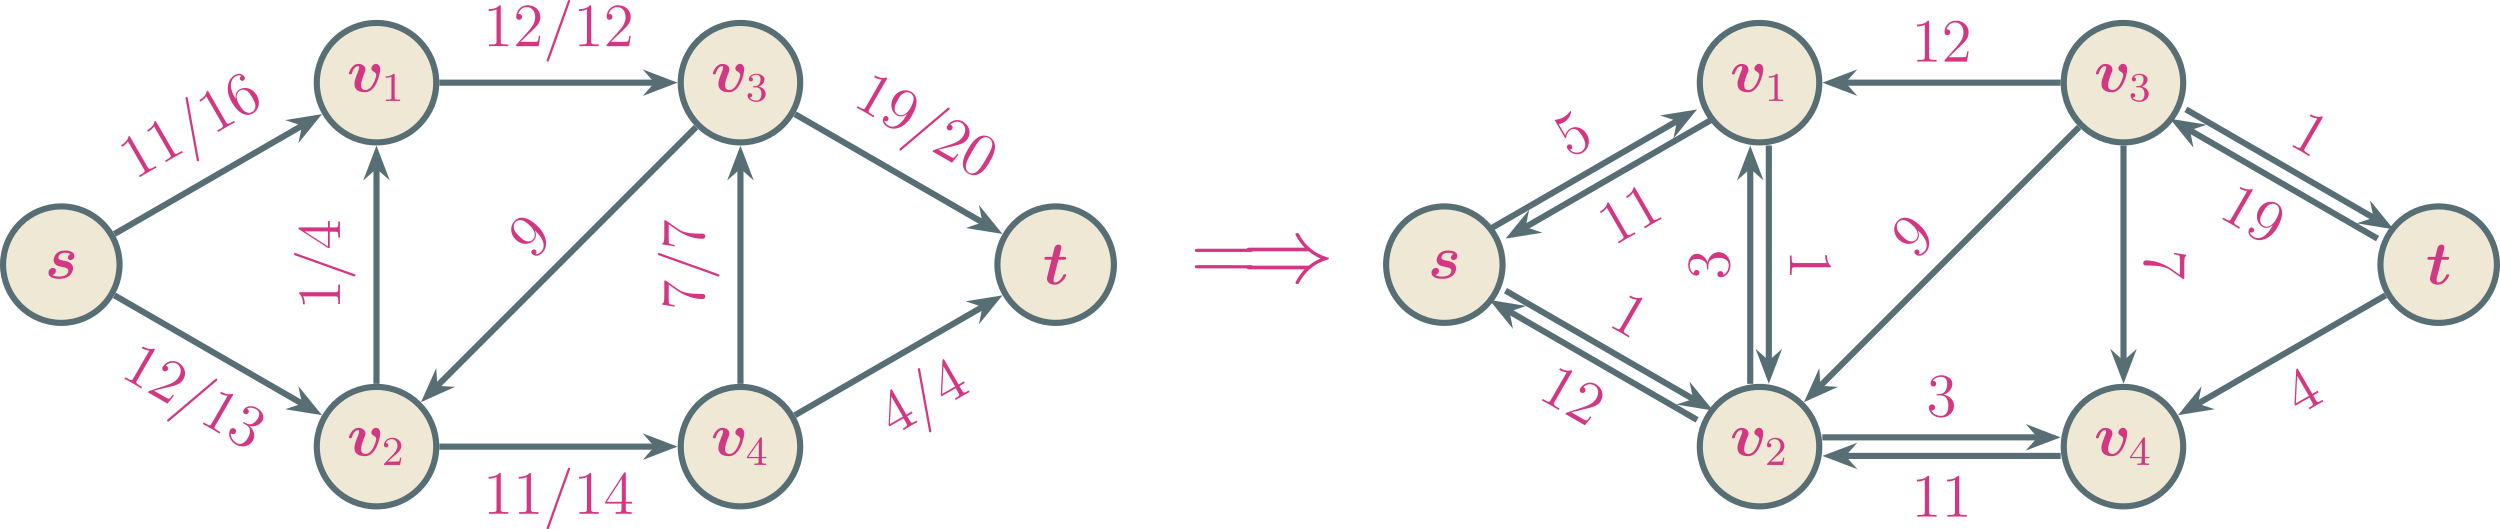 <?xml version="1.0" encoding="UTF-8" standalone="no"?>
<svg
   width="486.781pt"
   height="103.062pt"
   viewBox="0 0 486.781 103.062"
   version="1.1"
   id="svg475"
   sodipodi:docname="max-flow-res-net.svg"
   inkscape:version="1.2.2 (b0a8486541, 2022-12-01)"
   xmlns:inkscape="http://www.inkscape.org/namespaces/inkscape"
   xmlns:sodipodi="http://sodipodi.sourceforge.net/DTD/sodipodi-0.dtd"
   xmlns:xlink="http://www.w3.org/1999/xlink"
   xmlns="http://www.w3.org/2000/svg"
   xmlns:svg="http://www.w3.org/2000/svg">
  <sodipodi:namedview
     id="namedview477"
     pagecolor="#ffffff"
     bordercolor="#666666"
     borderopacity="1.0"
     inkscape:showpageshadow="2"
     inkscape:pageopacity="0.0"
     inkscape:pagecheckerboard="0"
     inkscape:deskcolor="#d1d1d1"
     inkscape:document-units="pt"
     showgrid="false"
     inkscape:zoom="0.10512062"
     inkscape:cx="447.10543"
     inkscape:cy="846.64646"
     inkscape:window-width="3840"
     inkscape:window-height="2346"
     inkscape:window-x="0"
     inkscape:window-y="54"
     inkscape:window-maximized="1"
     inkscape:current-layer="svg475" />
  <defs
     id="defs113">
    <g
       id="g111">
      <g
         id="glyph-0-0" />
      <g
         id="glyph-0-1">
        <path
           d="m 4.969,-4.734 c -0.391,0.156 -0.5,0.516 -0.5,0.688 0,0.312 0.25,0.5 0.516,0.5 0.281,0 0.734,-0.25 0.734,-0.828 C 5.719,-5 5.078,-5.422 4,-5.422 c -0.359,0 -1.031,0.016 -1.578,0.438 -0.531,0.406 -0.734,1.109 -0.734,1.406 0,0.359 0.172,0.703 0.438,0.922 0.328,0.25 0.531,0.297 1.359,0.453 0.359,0.062 1.078,0.188 1.078,0.734 0,0.047 0,1.125 -1.797,1.125 -0.578,0 -1.031,-0.109 -1.297,-0.297 0.422,-0.125 0.672,-0.469 0.672,-0.828 0,-0.438 -0.359,-0.562 -0.594,-0.562 -0.406,0 -0.859,0.344 -0.859,0.938 0,0.781 0.844,1.188 2.062,1.188 2.734,0 2.734,-2.047 2.734,-2.062 C 5.484,-2.375 5.281,-2.703 5,-2.938 4.625,-3.266 4.172,-3.344 3.75,-3.422 3.094,-3.547 2.625,-3.625 2.625,-4.062 c 0,-0.031 0,-0.922 1.344,-0.922 0.25,0 0.672,0.016 1,0.25 z m 0,0"
           id="path3" />
      </g>
      <g
         id="glyph-0-2">
        <path
           d="m 6.484,-4.344 c 0,-1.094 -0.797,-1.094 -0.812,-1.094 -0.469,0 -0.906,0.5 -0.906,0.906 0,0.344 0.25,0.484 0.359,0.547 0.5,0.297 0.594,0.516 0.594,0.75 0,0.266 -0.688,2.891 -2.094,2.891 -0.859,0 -0.859,-0.719 -0.859,-0.922 0,-0.703 0.328,-1.578 0.719,-2.531 0.094,-0.25 0.125,-0.359 0.125,-0.547 0,-0.703 -0.688,-1.078 -1.359,-1.078 -1.266,0 -1.859,1.625 -1.859,1.875 0,0.156 0.172,0.156 0.281,0.156 0.141,0 0.234,0 0.281,-0.156 0.375,-1.297 1.016,-1.438 1.234,-1.438 0.078,0 0.203,0 0.203,0.25 0,0.266 -0.141,0.625 -0.188,0.719 -0.547,1.391 -0.734,1.922 -0.734,2.5 0,1.281 1.047,1.609 2.078,1.609 2.062,0 2.938,-3.406 2.938,-4.438 z m 0,0"
           id="path6" />
      </g>
      <g
         id="glyph-0-3">
        <path
           d="m 3.031,-4.766 h 1.062 c 0.234,0 0.266,0 0.328,-0.062 0.062,-0.047 0.109,-0.219 0.109,-0.281 0,-0.219 -0.219,-0.219 -0.406,-0.219 H 3.172 L 3.547,-6.875 C 3.594,-7.062 3.594,-7.141 3.594,-7.188 c 0,-0.391 -0.312,-0.531 -0.562,-0.531 -0.172,0 -0.5,0.094 -0.688,0.422 -0.047,0.094 -0.203,0.656 -0.281,0.984 L 1.828,-5.328 H 0.75 c -0.25,0 -0.453,0 -0.453,0.344 0,0.219 0.188,0.219 0.406,0.219 H 1.688 L 1,-2.031 c -0.094,0.312 -0.203,0.812 -0.203,0.953 0,0.781 0.766,1.172 1.5,1.172 1.438,0 2.25,-1.672 2.25,-1.875 0,-0.156 -0.172,-0.156 -0.281,-0.156 -0.203,0 -0.219,0 -0.312,0.188 -0.453,1.031 -1.125,1.406 -1.594,1.406 -0.109,0 -0.281,0 -0.281,-0.438 0,-0.234 0.031,-0.359 0.062,-0.516 z m 0,0"
           id="path9" />
      </g>
      <g
         id="glyph-1-0" />
      <g
         id="glyph-1-1">
        <path
           d="m 2.5,-5.078 c 0,-0.219 -0.016,-0.219 -0.234,-0.219 -0.328,0.312 -0.75,0.5 -1.5,0.5 v 0.266 c 0.219,0 0.641,0 1.109,-0.203 v 4.078 c 0,0.297 -0.031,0.391 -0.781,0.391 H 0.812 V 0 c 0.328,-0.031 1.016,-0.031 1.375,-0.031 0.359,0 1.047,0 1.375,0.031 V -0.266 H 3.281 c -0.75,0 -0.781,-0.094 -0.781,-0.391 z m 0,0"
           id="path13" />
      </g>
      <g
         id="glyph-1-2">
        <path
           d="m 2.25,-1.625 c 0.125,-0.125 0.453,-0.391 0.594,-0.5 0.484,-0.453 0.953,-0.891 0.953,-1.609 0,-0.953 -0.797,-1.562 -1.781,-1.562 -0.969,0 -1.594,0.719 -1.594,1.438 0,0.391 0.312,0.438 0.422,0.438 0.172,0 0.422,-0.109 0.422,-0.422 0,-0.406 -0.406,-0.406 -0.5,-0.406 C 1,-4.844 1.531,-5.031 1.922,-5.031 c 0.734,0 1.125,0.625 1.125,1.297 0,0.828 -0.578,1.438 -1.531,2.391 l -1,1.047 C 0.422,-0.219 0.422,-0.203 0.422,0 H 3.562 l 0.234,-1.422 h -0.25 C 3.531,-1.266 3.469,-0.875 3.375,-0.719 c -0.047,0.062 -0.656,0.062 -0.781,0.062 H 1.172 Z m 0,0"
           id="path16" />
      </g>
      <g
         id="glyph-1-3">
        <path
           d="m 2.016,-2.656 c 0.625,0 1.031,0.453 1.031,1.297 0,1 -0.562,1.281 -0.984,1.281 -0.438,0 -1.047,-0.156 -1.328,-0.578 0.297,0 0.5,-0.188 0.5,-0.438 0,-0.266 -0.188,-0.438 -0.453,-0.438 -0.203,0 -0.438,0.125 -0.438,0.453 0,0.75 0.812,1.25 1.734,1.25 C 3.125,0.172 3.875,-0.562 3.875,-1.359 3.875,-2.031 3.344,-2.625 2.531,-2.812 c 0.625,-0.219 1.109,-0.75 1.109,-1.391 0,-0.641 -0.719,-1.094 -1.547,-1.094 -0.859,0 -1.5,0.453 -1.5,1.062 0,0.297 0.188,0.422 0.406,0.422 0.25,0 0.406,-0.172 0.406,-0.406 0,-0.297 -0.266,-0.406 -0.438,-0.406 0.344,-0.438 0.953,-0.469 1.094,-0.469 0.203,0 0.812,0.062 0.812,0.891 0,0.547 -0.234,0.891 -0.344,1.016 -0.234,0.25 -0.422,0.266 -0.906,0.297 -0.156,0 -0.219,0.016 -0.219,0.125 0,0.109 0.078,0.109 0.219,0.109 z m 0,0"
           id="path19" />
      </g>
      <g
         id="glyph-1-4">
        <path
           d="m 3.141,-5.156 c 0,-0.156 0,-0.219 -0.172,-0.219 -0.094,0 -0.109,0 -0.188,0.109 L 0.234,-1.562 v 0.25 h 2.25 v 0.672 c 0,0.297 -0.016,0.375 -0.641,0.375 H 1.672 V 0 c 0.672,-0.031 0.688,-0.031 1.141,-0.031 0.453,0 0.469,0 1.141,0.031 V -0.266 H 3.781 c -0.625,0 -0.641,-0.078 -0.641,-0.375 V -1.312 h 0.844 v -0.25 h -0.844 z m -0.594,0.641 V -1.562 h -2.031 z m 0,0"
           id="path22" />
      </g>
      <g
         id="glyph-2-0" />
      <g
         id="glyph-2-1">
        <path
           d="M -0.859,-8.375 C -1,-8.625 -1,-8.641 -1.203,-8.531 c -0.094,0.453 -0.391,1.125 -1.453,1.734 l 0.188,0.312 c 0.234,-0.141 0.75,-0.438 1.156,-1.047 l 3.125,5.422 c 0.219,0.375 0.266,0.516 -0.656,1.047 L 0.828,-0.875 1,-0.578 c 0.266,-0.188 1.281,-0.781 1.625,-0.969 C 2.969,-1.75 3.969,-2.328 4.266,-2.453 L 4.094,-2.75 3.766,-2.562 C 2.844,-2.031 2.75,-2.141 2.531,-2.516 Z m 0,0"
           id="path26" />
      </g>
      <g
         id="glyph-2-2">
        <path
           d="M 0.188,-10 C 0.156,-10.156 0.141,-10.188 0.141,-10.203 0.062,-10.344 -0.094,-10.344 -0.172,-10.297 -0.312,-10.219 -0.266,-10.109 -0.25,-9.938 L 1.891,1.875 C 1.922,2.047 1.938,2.062 1.938,2.078 2.016,2.203 2.156,2.219 2.25,2.156 2.391,2.078 2.359,1.953 2.328,1.828 Z m 0,0"
           id="path29" />
      </g>
      <g
         id="glyph-2-3">
        <path
           d="m -0.812,-4.344 c -1.531,-2.641 -0.469,-3.781 0.078,-4.109 0.375,-0.219 0.828,-0.328 1.203,-0.125 -0.125,0.078 -0.516,0.297 -0.266,0.719 0.125,0.234 0.375,0.344 0.656,0.188 C 1.125,-7.828 1.219,-8.078 1.031,-8.391 0.719,-8.938 0.016,-9.234 -0.875,-8.719 -2.188,-7.953 -2.797,-5.812 -1.469,-3.516 0.188,-0.656 1.797,-0.75 2.688,-1.25 c 1.125,-0.656 1.531,-2.203 0.75,-3.562 -0.797,-1.375 -2.297,-1.734 -3.328,-1.141 -0.938,0.547 -0.828,1.531 -0.766,1.875 z m 3.344,2.812 C 1.875,-1.156 1.219,-1.578 1,-1.719 0.75,-1.953 0.359,-2.391 -0.062,-3.125 -0.547,-3.938 -0.766,-5.188 0.172,-5.719 0.75,-6.047 1.281,-5.828 1.641,-5.578 c 0.375,0.297 0.672,0.812 0.938,1.266 0.297,0.531 0.562,0.984 0.594,1.484 0.031,0.656 -0.219,1.047 -0.641,1.297 z m 0,0"
           id="path32" />
      </g>
      <g
         id="glyph-2-4">
        <path
           d="M -0.156,-8.922 C -0.266,-9.125 -0.297,-9.172 -0.453,-9.094 -0.531,-9.047 -0.562,-9.031 -0.562,-8.859 l -0.328,6.656 0.172,0.312 2.734,-1.578 0.547,0.953 c 0.219,0.375 0.25,0.5 -0.5,0.938 L 1.859,-1.469 2.031,-1.172 C 2.25,-1.328 3.062,-1.812 3.375,-1.984 3.656,-2.141 4.484,-2.625 4.734,-2.734 L 4.562,-3.031 l -0.203,0.125 c -0.75,0.422 -0.844,0.344 -1.062,-0.031 L 2.75,-3.891 3.797,-4.5 3.625,-4.812 2.578,-4.203 Z M -0.359,-7.719 1.906,-3.812 -0.625,-2.359 Z m 0,0"
           id="path35" />
      </g>
      <g
         id="glyph-2-5">
        <path
           d="m -2.109,-6.719 c 0.531,-0.109 0.906,-0.328 1.031,-0.391 C 0.078,-7.781 0.344,-9.062 0.266,-9.219 0.234,-9.25 0.172,-9.297 0.109,-9.266 0.094,-9.25 0.078,-9.25 0.016,-9.141 c -0.438,0.578 -0.938,0.906 -1.203,1.062 -0.688,0.391 -1.297,0.453 -1.547,0.5 -0.094,0 -0.109,0.016 -0.109,0.016 -0.078,0.047 -0.031,0.125 0.062,0.281 L -1,-4.188 c 0.109,0.188 0.141,0.234 0.25,0.172 0.062,-0.031 0.062,-0.031 0.094,-0.234 0.047,-0.578 0.391,-1.109 0.906,-1.406 0.547,-0.328 1.125,0.016 1.297,0.141 0.406,0.312 0.719,0.812 0.953,1.203 0.219,0.391 0.562,1 0.547,1.641 -0.031,0.5 -0.281,1 -0.719,1.25 C 1.641,-1.016 0.688,-1.094 0.062,-1.734 0.125,-1.75 0.203,-1.797 0.234,-1.812 0.422,-1.922 0.641,-2.172 0.438,-2.531 0.266,-2.812 -0.016,-2.875 -0.297,-2.719 -0.469,-2.625 -0.688,-2.375 -0.453,-1.969 0.062,-1.078 1.344,-0.484 2.5,-1.141 c 1.172,-0.688 1.641,-2.266 0.875,-3.578 -0.719,-1.25 -2.156,-1.797 -3.234,-1.172 -0.594,0.344 -0.906,0.875 -1,1.328 z m 0,0"
           id="path38" />
      </g>
      <g
         id="glyph-3-0" />
      <g
         id="glyph-3-1">
        <path
           d="M 6.828,-4.938 C 6.969,-5.188 6.969,-5.203 6.766,-5.312 6.359,-5.172 5.625,-5.094 4.562,-5.703 l -0.188,0.312 c 0.234,0.141 0.75,0.438 1.469,0.484 l -3.125,5.422 C 2.5,0.891 2.422,1 1.5,0.469 L 1.172,0.281 1,0.578 c 0.297,0.125 1.312,0.719 1.656,0.906 C 3,1.688 4,2.266 4.266,2.453 L 4.438,2.156 4.109,1.969 C 3.188,1.438 3.219,1.297 3.438,0.922 Z m 0,0"
           id="path42" />
      </g>
      <g
         id="glyph-3-2">
        <path
           d="M 5.578,0.891 5.344,0.75 C 5.219,0.922 4.812,1.438 4.594,1.547 4.484,1.594 3.891,1.25 3.578,1.062 L 1.656,-0.047 C 2.062,-0.109 3.078,-0.406 3.5,-0.5 c 2.406,-0.547 3.312,-0.75 3.906,-1.766 0.703,-1.203 0.203,-2.562 -1,-3.266 -1.203,-0.688 -2.5,-0.062 -3.016,0.828 C 3.078,-4.156 3.516,-3.906 3.562,-3.875 3.781,-3.75 4.141,-3.75 4.344,-4.094 4.5,-4.375 4.422,-4.703 4.141,-4.859 c -0.094,-0.062 -0.125,-0.078 -0.156,-0.078 0.609,-0.578 1.438,-0.75 2.109,-0.359 0.891,0.516 1,1.562 0.438,2.531 -0.5,0.875 -1.453,1.344 -2.422,1.672 l -3.453,1.141 -0.141,0.25 3.781,2.188 z m 0,0"
           id="path45" />
      </g>
      <g
         id="glyph-3-3">
        <path
           d="M 8.75,-4.844 C 8.875,-4.938 8.891,-4.969 8.891,-4.984 8.969,-5.125 8.906,-5.25 8.828,-5.297 8.688,-5.375 8.609,-5.297 8.469,-5.188 l -9.141,7.75 c -0.125,0.109 -0.141,0.125 -0.141,0.141 -0.078,0.125 -0.031,0.266 0.062,0.328 0.141,0.078 0.234,-0.016 0.328,-0.109 z m 0,0"
           id="path48" />
      </g>
      <g
         id="glyph-3-4">
        <path
           d="m 4.062,-2.641 c -0.188,-0.078 -0.234,-0.094 -0.297,0 -0.047,0.094 0.016,0.125 0.203,0.234 L 4.438,-2.125 c 0.875,0.5 0.859,1.469 0.281,2.469 C 3.922,1.703 3.016,1.656 2.5,1.359 2,1.078 1.297,0.344 1.391,-0.516 1.688,-0.281 2.109,-0.281 2.328,-0.656 2.5,-0.953 2.391,-1.297 2.109,-1.453 1.844,-1.609 1.484,-1.625 1.266,-1.234 0.734,-0.312 1.234,1 2.375,1.656 3.609,2.375 5.078,1.953 5.672,0.922 6.234,-0.047 5.891,-1.25 5,-1.984 c 1.047,0.25 2.078,-0.188 2.547,-1 C 8.016,-3.797 7.5,-4.891 6.5,-5.469 5.453,-6.078 4.328,-5.875 3.891,-5.109 c -0.25,0.422 0.031,0.688 0.188,0.781 0.219,0.125 0.562,0.109 0.75,-0.219 0.188,-0.312 0.016,-0.609 -0.219,-0.75 C 4.547,-5.328 4.531,-5.344 4.5,-5.344 5.312,-5.812 6.281,-5.25 6.328,-5.219 6.672,-5.031 7.25,-4.5 6.672,-3.484 6.547,-3.281 6.203,-2.703 5.625,-2.438 5.047,-2.156 4.672,-2.344 4.391,-2.484 Z m 0,0"
           id="path51" />
      </g>
      <g
         id="glyph-3-5">
        <path
           d="M 5.531,-0.828 C 4.125,1.625 2.734,1.5 2.109,1.141 1.875,1 1.328,0.641 1.297,0.141 l 0.062,0.031 c 0.047,0.062 0.469,0.219 0.688,-0.156 C 2.188,-0.219 2.125,-0.516 1.859,-0.672 1.594,-0.828 1.328,-0.75 1.172,-0.469 0.797,0.172 1.062,0.906 1.969,1.422 3.266,2.172 5.328,1.531 6.625,-0.734 8.234,-3.531 7.469,-4.906 6.562,-5.438 c -1.141,-0.656 -2.703,-0.281 -3.5,1.078 -0.797,1.391 -0.359,2.891 0.688,3.5 0.766,0.438 1.484,0.094 1.984,-0.328 z M 3.906,-1.062 C 3.25,-1.438 3.281,-2.125 3.297,-2.375 3.344,-2.859 3.625,-3.359 3.906,-3.844 c 0.328,-0.578 0.625,-1.078 1.141,-1.344 0.359,-0.172 0.812,-0.312 1.375,0.016 0.594,0.344 0.609,1.031 0.562,1.328 -0.094,0.625 -0.609,1.531 -0.688,1.672 -0.516,0.875 -1.469,1.641 -2.391,1.109 z m 0,0"
           id="path54" />
      </g>
      <g
         id="glyph-3-6">
        <path
           d="M 6.578,-0.641 C 7.078,-1.5 7.5,-2.375 7.594,-3.375 7.656,-4.5 7.047,-5.156 6.531,-5.453 5.938,-5.797 5.016,-5.922 4.141,-5.281 c -0.672,0.484 -1.156,1.062 -1.797,2.188 -0.594,1.016 -0.953,1.812 -1,2.766 -0.062,1.031 0.516,1.688 1.062,2 0.906,0.531 1.75,0.281 2.391,-0.141 C 5.625,0.969 6.219,-0.031 6.578,-0.641 Z M 2.531,1.469 C 2.203,1.281 1.625,0.703 2.078,-0.547 c 0.25,-0.688 0.703,-1.469 1.125,-2.203 0.5,-0.844 0.938,-1.625 1.453,-2.141 C 5.25,-5.5 5.938,-5.5 6.391,-5.25 c 0.406,0.234 0.875,0.812 0.562,1.828 C 6.75,-2.75 6.266,-1.922 5.859,-1.219 5.469,-0.531 5,0.266 4.516,0.828 3.672,1.859 2.891,1.688 2.531,1.469 Z m 0,0"
           id="path57" />
      </g>
      <g
         id="glyph-4-0" />
      <g
         id="glyph-4-1">
        <path
           d="m -7.688,-3.453 c -0.281,0 -0.297,0 -0.297,0.234 0.328,0.297 0.766,0.891 0.766,2.125 h 0.359 c 0,-0.281 0,-0.875 -0.312,-1.531 h 6.25 c 0.438,0 0.578,0.031 0.578,1.094 v 0.375 H 0 c -0.031,-0.328 -0.031,-1.5 -0.031,-1.891 0,-0.391 0,-1.547 0.031,-1.875 h -0.344 v 0.375 c 0,1.062 -0.141,1.094 -0.578,1.094 z m 0,0"
           id="path61" />
      </g>
      <g
         id="glyph-4-2">
        <path
           d="M -8.562,-5.156 C -8.719,-5.219 -8.75,-5.219 -8.766,-5.219 -8.922,-5.219 -9,-5.094 -9,-5 c 0,0.156 0.109,0.188 0.266,0.25 L 2.562,-0.703 c 0.156,0.062 0.188,0.062 0.203,0.062 C 2.906,-0.641 3,-0.75 3,-0.875 3,-1.031 2.875,-1.062 2.75,-1.109 Z m 0,0"
           id="path64" />
      </g>
      <g
         id="glyph-4-3">
        <path
           d="m -7.812,-4.328 c -0.234,0 -0.281,0 -0.281,0.172 0,0.094 0,0.125 0.141,0.219 l 5.594,3.609 H -2 v -3.156 h 1.094 c 0.438,0 0.562,0.031 0.562,0.906 V -2.344 H 0 c -0.031,-0.266 -0.031,-1.219 -0.031,-1.562 0,-0.328 0,-1.297 0.031,-1.562 h -0.344 v 0.234 c 0,0.859 -0.125,0.906 -0.562,0.906 H -2 v -1.219 h -0.359 v 1.219 z m 0.938,0.781 h 4.516 V -0.625 Z m 0,0"
           id="path67" />
      </g>
      <g
         id="glyph-4-4">
        <path
           d="m -7.453,-5.703 h -0.281 V -2.812 c 0,1.453 -0.156,1.484 -0.375,1.531 v 0.266 l 2.391,0.375 V -0.906 C -5.922,-0.953 -6.672,-1.062 -6.797,-1.219 -6.875,-1.312 -6.875,-2.203 -6.875,-2.375 v -2.547 l 1.828,1.281 c 0.469,0.312 2.438,1.531 4.688,1.531 0.125,0 0.609,0 0.609,-0.5 0,-0.5 -0.469,-0.5 -0.625,-0.5 h -0.594 c -1.797,0 -3.188,-0.281 -3.984,-0.844 z m 0,0"
           id="path70" />
      </g>
      <g
         id="glyph-4-5">
        <path
           d="m -4.312,-2.203 c 0.016,0.203 0.031,0.25 0.141,0.25 0.109,0 0.109,-0.062 0.109,-0.281 V -2.781 c 0,-1.016 0.844,-1.484 2,-1.484 1.578,0 1.984,0.828 1.984,1.406 0,0.578 -0.266,1.562 -1.062,1.906 0.062,-0.375 -0.156,-0.734 -0.594,-0.734 -0.344,0 -0.578,0.266 -0.578,0.594 0,0.297 0.172,0.609 0.625,0.609 1.062,0 1.938,-1.078 1.938,-2.406 C 0.25,-4.312 -0.844,-5.375 -2.047,-5.375 c -1.109,0 -1.969,0.891 -2.172,2.031 -0.312,-1.031 -1.188,-1.703 -2.125,-1.703 -0.938,0 -1.641,0.984 -1.641,2.141 0,1.203 0.734,2.094 1.609,2.094 0.484,0 0.578,-0.375 0.578,-0.562 0,-0.25 -0.172,-0.531 -0.547,-0.531 -0.375,0 -0.547,0.281 -0.547,0.547 0,0.078 0,0.094 0.016,0.141 -0.812,-0.469 -0.812,-1.594 -0.812,-1.656 0,-0.391 0.172,-1.172 1.344,-1.172 0.234,0 0.906,0.031 1.422,0.391 0.531,0.359 0.562,0.766 0.578,1.094 z m 0,0"
           id="path73" />
      </g>
      <g
         id="glyph-5-0" />
      <g
         id="glyph-5-1">
        <path
           d="m 3.453,-7.688 c 0,-0.281 0,-0.297 -0.234,-0.297 -0.297,0.328 -0.891,0.766 -2.125,0.766 v 0.359 c 0.281,0 0.875,0 1.531,-0.312 v 6.25 c 0,0.438 -0.031,0.578 -1.094,0.578 h -0.375 V 0 c 0.328,-0.031 1.5,-0.031 1.891,-0.031 0.391,0 1.547,0 1.875,0.031 v -0.344 h -0.375 c -1.062,0 -1.094,-0.141 -1.094,-0.578 z m 0,0"
           id="path77" />
      </g>
      <g
         id="glyph-5-2">
        <path
           d="M 5.281,-2.016 H 5.016 c -0.031,0.203 -0.125,0.859 -0.25,1.062 C 4.688,-0.859 4,-0.859 3.641,-0.859 H 1.422 C 1.734,-1.125 2.469,-1.891 2.781,-2.188 c 1.828,-1.672 2.5,-2.297 2.5,-3.484 0,-1.391 -1.094,-2.312 -2.484,-2.312 -1.391,0 -2.203,1.188 -2.203,2.219 0,0.625 0.516,0.625 0.562,0.625 0.25,0 0.562,-0.188 0.562,-0.578 0,-0.328 -0.234,-0.562 -0.562,-0.562 -0.109,0 -0.141,0 -0.172,0.016 0.234,-0.812 0.875,-1.359 1.656,-1.359 1.016,0 1.641,0.844 1.641,1.953 0,1.016 -0.578,1.906 -1.266,2.672 L 0.594,-0.281 V 0 h 4.375 z m 0,0"
           id="path80" />
      </g>
      <g
         id="glyph-5-3">
        <path
           d="M 5.156,-8.562 C 5.219,-8.719 5.219,-8.75 5.219,-8.766 5.219,-8.922 5.094,-9 5,-9 4.844,-9 4.812,-8.891 4.75,-8.734 L 0.703,2.562 C 0.641,2.719 0.641,2.75 0.641,2.766 0.641,2.906 0.75,3 0.875,3 1.031,3 1.062,2.875 1.109,2.75 Z m 0,0"
           id="path83" />
      </g>
      <g
         id="glyph-5-4">
        <path
           d="m 4.328,-7.812 c 0,-0.234 0,-0.281 -0.172,-0.281 -0.094,0 -0.125,0 -0.219,0.141 l -3.609,5.594 V -2 h 3.156 v 1.094 c 0,0.438 -0.031,0.562 -0.906,0.562 H 2.344 V 0 c 0.266,-0.031 1.219,-0.031 1.562,-0.031 0.328,0 1.297,0 1.562,0.031 V -0.344 H 5.234 c -0.859,0 -0.906,-0.125 -0.906,-0.562 V -2 h 1.219 v -0.359 h -1.219 z m -0.781,0.938 v 4.516 H 0.625 Z m 0,0"
           id="path86" />
      </g>
      <g
         id="glyph-5-5">
        <path
           d="m 2.203,-4.312 c -0.203,0.016 -0.25,0.031 -0.25,0.141 0,0.109 0.062,0.109 0.281,0.109 H 2.781 c 1.016,0 1.484,0.844 1.484,2 0,1.578 -0.828,1.984 -1.406,1.984 -0.578,0 -1.562,-0.266 -1.906,-1.062 0.375,0.062 0.734,-0.156 0.734,-0.594 0,-0.344 -0.266,-0.578 -0.594,-0.578 -0.297,0 -0.609,0.172 -0.609,0.625 0,1.062 1.078,1.938 2.406,1.938 C 4.312,0.25 5.375,-0.844 5.375,-2.047 c 0,-1.109 -0.891,-1.969 -2.031,-2.172 1.031,-0.312 1.703,-1.188 1.703,-2.125 0,-0.938 -0.984,-1.641 -2.141,-1.641 -1.203,0 -2.094,0.734 -2.094,1.609 0,0.484 0.375,0.578 0.562,0.578 0.25,0 0.531,-0.172 0.531,-0.547 0,-0.375 -0.281,-0.547 -0.547,-0.547 -0.078,0 -0.094,0 -0.141,0.016 0.469,-0.812 1.594,-0.812 1.656,-0.812 0.391,0 1.172,0.172 1.172,1.344 0,0.234 -0.031,0.906 -0.391,1.422 -0.359,0.531 -0.766,0.562 -1.094,0.578 z m 0,0"
           id="path89" />
      </g>
      <g
         id="glyph-6-0" />
      <g
         id="glyph-6-1">
        <path
           d="m 0.641,-5.578 c 2,2 1.5,3.312 1,3.812 C 1.438,-1.562 0.969,-1.125 0.469,-1.219 l 0.047,-0.047 c 0.078,-0.047 0.344,-0.406 0.031,-0.719 -0.188,-0.188 -0.5,-0.219 -0.719,0 C -0.391,-1.766 -0.375,-1.469 -0.156,-1.25 0.375,-0.719 1.141,-0.797 1.891,-1.547 2.938,-2.594 2.844,-4.75 1,-6.594 -1.281,-8.875 -2.797,-8.484 -3.547,-7.734 c -0.922,0.922 -0.969,2.531 0.141,3.641 1.125,1.125 2.688,1.094 3.531,0.25 0.641,-0.641 0.5,-1.406 0.234,-2.016 z m -0.656,1.531 c -0.531,0.531 -1.188,0.312 -1.422,0.234 -0.469,-0.156 -0.875,-0.562 -1.266,-0.953 -0.469,-0.469 -0.891,-0.891 -0.984,-1.453 -0.078,-0.391 -0.109,-0.859 0.344,-1.312 0.484,-0.484 1.172,-0.328 1.453,-0.203 0.578,0.234 1.312,0.969 1.422,1.078 0.719,0.719 1.203,1.859 0.453,2.609 z m 0,0"
           id="path93" />
      </g>
      <g
         id="glyph-7-0" />
      <g
         id="glyph-7-1">
        <path
           d="m 11.578,-5.781 c 0.266,0 0.531,0 0.531,-0.297 C 12.109,-6.406 11.812,-6.406 11.5,-6.406 H 1.438 c -0.297,0 -0.609,0 -0.609,0.328 0,0.297 0.266,0.297 0.547,0.297 z M 11.5,-2.578 c 0.312,0 0.609,0 0.609,-0.312 0,-0.312 -0.266,-0.312 -0.531,-0.312 H 1.375 c -0.281,0 -0.547,0 -0.547,0.312 0,0.312 0.312,0.312 0.609,0.312 z m 0,0"
           id="path97" />
      </g>
      <g
         id="glyph-8-0" />
      <g
         id="glyph-8-1">
        <path
           d="m 13.062,-5.891 c 0.766,0.656 1.672,1.125 2.266,1.391 C 14.688,-4.219 13.812,-3.75 13.062,-3.109 H 1.641 c -0.312,0 -0.656,0 -0.656,0.359 0,0.359 0.328,0.359 0.641,0.359 h 10.641 c -0.875,0.828 -1.812,2.406 -1.812,2.641 0,0.203 0.234,0.203 0.344,0.203 0.141,0 0.266,0 0.344,-0.141 0.375,-0.688 0.891,-1.641 2.047,-2.688 1.25,-1.094 2.453,-1.578 3.391,-1.859 0.312,-0.109 0.328,-0.125 0.359,-0.156 0.031,-0.016 0.031,-0.078 0.031,-0.109 0,-0.031 0,-0.078 -0.016,-0.109 l -0.047,-0.031 C 16.859,-4.656 16.844,-4.688 16.5,-4.781 c -2.422,-0.734 -4.219,-2.359 -5.234,-4.297 -0.203,-0.359 -0.219,-0.375 -0.469,-0.375 -0.109,0 -0.344,0 -0.344,0.203 0,0.234 0.922,1.797 1.812,2.641 H 1.625 c -0.312,0 -0.641,0 -0.641,0.359 0,0.359 0.344,0.359 0.656,0.359 z m 0,0"
           id="path101" />
      </g>
      <g
         id="glyph-9-0" />
      <g
         id="glyph-9-1">
        <path
           d="m 7.688,3.453 c 0.281,0 0.297,0 0.297,-0.234 C 7.656,2.922 7.219,2.328 7.219,1.094 H 6.859 c 0,0.281 0,0.875 0.312,1.531 h -6.25 C 0.484,2.625 0.344,2.594 0.344,1.531 v -0.375 H 0 c 0.031,0.328 0.031,1.5 0.031,1.891 0,0.391 0,1.547 -0.031,1.875 h 0.344 v -0.375 c 0,-1.062 0.141,-1.094 0.578,-1.094 z m 0,0"
           id="path105" />
      </g>
      <g
         id="glyph-9-2">
        <path
           d="m 7.453,5.703 h 0.281 V 2.812 c 0,-1.453 0.156,-1.484 0.375,-1.531 V 1.016 L 5.719,0.641 V 0.906 C 5.922,0.953 6.672,1.062 6.797,1.219 6.875,1.312 6.875,2.203 6.875,2.375 V 4.922 L 5.047,3.641 c -0.469,-0.312 -2.438,-1.531 -4.688,-1.531 -0.125,0 -0.609,0 -0.609,0.5 0,0.5 0.469,0.5 0.625,0.5 h 0.594 c 1.797,0 3.188,0.281 3.984,0.844 z m 0,0"
           id="path108" />
      </g>
    </g>
  </defs>
  <g
     id="g816"
     transform="translate(-265.43,-205.555)">
    <path
       fill-rule="nonzero"
       fill="#eee8d5"
       fill-opacity="1"
       stroke-width="1.196"
       stroke-linecap="butt"
       stroke-linejoin="miter"
       stroke="#586e75"
       stroke-opacity="1"
       stroke-miterlimit="10"
       d="m 11.34,6.25e-5 c 0,6.262 -5.078,11.34 -11.34,11.34 -6.262,0 -11.34,-5.078 -11.34,-11.34 0,-6.262 5.078,-11.34 11.34,-11.34 6.262,0 11.34,5.078 11.34,11.34 z m 0,0"
       transform="matrix(1,0,0,-1,277.367,257.086)"
       id="path117" />
    <g
       fill="#d33682"
       fill-opacity="1"
       id="g121">
      <use
         xlink:href="#glyph-0-1"
         x="274.179"
         y="259.753"
         id="use119" />
    </g>
    <path
       fill-rule="nonzero"
       fill="#eee8d5"
       fill-opacity="1"
       stroke-width="1.196"
       stroke-linecap="butt"
       stroke-linejoin="miter"
       stroke="#586e75"
       stroke-opacity="1"
       stroke-miterlimit="10"
       d="m 73,35.434 c 0,6.422 -5.207,11.629 -11.629,11.629 -6.422,0 -11.625,-5.207 -11.625,-11.629 0,-6.422 5.203,-11.629 11.625,-11.629 6.422,0 11.629,5.207 11.629,11.629 z m 0,0"
       transform="matrix(1,0,0,-1,277.367,257.086)"
       id="path123" />
    <g
       fill="#d33682"
       fill-opacity="1"
       id="g127">
      <use
         xlink:href="#glyph-0-2"
         x="332.974"
         y="223.419"
         id="use125" />
    </g>
    <g
       fill="#d33682"
       fill-opacity="1"
       id="g131">
      <use
         xlink:href="#glyph-1-1"
         x="339.774"
         y="225.219"
         id="use129" />
    </g>
    <path
       fill-rule="nonzero"
       fill="#eee8d5"
       fill-opacity="1"
       stroke-width="1.196"
       stroke-linecap="butt"
       stroke-linejoin="miter"
       stroke="#586e75"
       stroke-opacity="1"
       stroke-miterlimit="10"
       d="m 73,-35.434 c 0,6.422 -5.207,11.629 -11.629,11.629 -6.422,0 -11.625,-5.207 -11.625,-11.629 0,-6.422 5.203,-11.629 11.625,-11.629 6.422,0 11.629,5.207 11.629,11.629 z m 0,0"
       transform="matrix(1,0,0,-1,277.367,257.086)"
       id="path133" />
    <g
       fill="#d33682"
       fill-opacity="1"
       id="g137">
      <use
         xlink:href="#glyph-0-2"
         x="332.974"
         y="294.286"
         id="use135" />
    </g>
    <g
       fill="#d33682"
       fill-opacity="1"
       id="g141">
      <use
         xlink:href="#glyph-1-2"
         x="339.774"
         y="296.086"
         id="use139" />
    </g>
    <path
       fill-rule="nonzero"
       fill="#eee8d5"
       fill-opacity="1"
       stroke-width="1.196"
       stroke-linecap="butt"
       stroke-linejoin="miter"
       stroke="#586e75"
       stroke-opacity="1"
       stroke-miterlimit="10"
       d="m 143.867,35.434 c 0,6.422 -5.207,11.629 -11.629,11.629 -6.422,0 -11.625,-5.207 -11.625,-11.629 0,-6.422 5.203,-11.629 11.625,-11.629 6.422,0 11.629,5.207 11.629,11.629 z m 0,0"
       transform="matrix(1,0,0,-1,277.367,257.086)"
       id="path143" />
    <g
       fill="#d33682"
       fill-opacity="1"
       id="g147">
      <use
         xlink:href="#glyph-0-2"
         x="403.841"
         y="223.419"
         id="use145" />
    </g>
    <g
       fill="#d33682"
       fill-opacity="1"
       id="g151">
      <use
         xlink:href="#glyph-1-3"
         x="410.641"
         y="225.219"
         id="use149" />
    </g>
    <path
       fill-rule="nonzero"
       fill="#eee8d5"
       fill-opacity="1"
       stroke-width="1.196"
       stroke-linecap="butt"
       stroke-linejoin="miter"
       stroke="#586e75"
       stroke-opacity="1"
       stroke-miterlimit="10"
       d="m 143.867,-35.434 c 0,6.422 -5.207,11.629 -11.629,11.629 -6.422,0 -11.625,-5.207 -11.625,-11.629 0,-6.422 5.203,-11.629 11.625,-11.629 6.422,0 11.629,5.207 11.629,11.629 z m 0,0"
       transform="matrix(1,0,0,-1,277.367,257.086)"
       id="path153" />
    <g
       fill="#d33682"
       fill-opacity="1"
       id="g157">
      <use
         xlink:href="#glyph-0-2"
         x="403.841"
         y="294.286"
         id="use155" />
    </g>
    <g
       fill="#d33682"
       fill-opacity="1"
       id="g161">
      <use
         xlink:href="#glyph-1-4"
         x="410.641"
         y="296.086"
         id="use159" />
    </g>
    <path
       fill-rule="nonzero"
       fill="#eee8d5"
       fill-opacity="1"
       stroke-width="1.196"
       stroke-linecap="butt"
       stroke-linejoin="miter"
       stroke="#586e75"
       stroke-opacity="1"
       stroke-miterlimit="10"
       d="m 204.953,6.25e-5 c 0,6.262 -5.078,11.34 -11.34,11.34 -6.262,0 -11.34,-5.078 -11.34,-11.34 0,-6.262 5.078,-11.34 11.34,-11.34 6.262,0 11.34,5.078 11.34,11.34 z m 0,0"
       transform="matrix(1,0,0,-1,277.367,257.086)"
       id="path163" />
    <g
       fill="#d33682"
       fill-opacity="1"
       id="g167">
      <use
         xlink:href="#glyph-0-3"
         x="468.488"
         y="260.896"
         id="use165" />
    </g>
    <path
       fill="none"
       stroke-width="1.196"
       stroke-linecap="butt"
       stroke-linejoin="miter"
       stroke="#586e75"
       stroke-opacity="1"
       stroke-miterlimit="10"
       d="m 10.336,5.969 36.938,21.324"
       transform="matrix(1,0,0,-1,277.367,257.086)"
       id="path169" />
    <path
       fill-rule="nonzero"
       fill="#586e75"
       fill-opacity="1"
       stroke-width="1.13"
       stroke-linecap="butt"
       stroke-linejoin="miter"
       stroke="#586e75"
       stroke-opacity="1"
       stroke-miterlimit="10"
       d="M 5.085,-7.40108e-5 1.823,1.242 2.923,-0.002 1.823,-1.243 Z m 0,0"
       transform="matrix(0.866,-0.5,-0.5,-0.866,322.354,231.112)"
       id="path171" />
    <g
       fill="#d33682"
       fill-opacity="1"
       id="g183">
      <use
         xlink:href="#glyph-2-1"
         x="291.66"
         y="240.639"
         id="use173" />
      <use
         xlink:href="#glyph-2-1"
         x="296.742"
         y="237.705"
         id="use175" />
      <use
         xlink:href="#glyph-2-2"
         x="301.824"
         y="234.771"
         id="use177" />
      <use
         xlink:href="#glyph-2-1"
         x="306.905"
         y="231.837"
         id="use179" />
      <use
         xlink:href="#glyph-2-3"
         x="311.987"
         y="228.903"
         id="use181" />
    </g>
    <path
       fill="none"
       stroke-width="1.196"
       stroke-linecap="butt"
       stroke-linejoin="miter"
       stroke="#586e75"
       stroke-opacity="1"
       stroke-miterlimit="10"
       d="m 10.336,-5.969 36.938,-21.324"
       transform="matrix(1,0,0,-1,277.367,257.086)"
       id="path185" />
    <path
       fill-rule="nonzero"
       fill="#586e75"
       fill-opacity="1"
       stroke-width="1.13"
       stroke-linecap="butt"
       stroke-linejoin="miter"
       stroke="#586e75"
       stroke-opacity="1"
       stroke-miterlimit="10"
       d="M 5.085,1.82267e-4 1.823,1.243 2.923,0.002 1.823,-1.242 Z m 0,0"
       transform="matrix(0.866,0.5,0.5,-0.866,322.354,283.06)"
       id="path187" />
    <g
       fill="#d33682"
       fill-opacity="1"
       id="g199">
      <use
         xlink:href="#glyph-3-1"
         x="288.66"
         y="278.73"
         id="use189" />
      <use
         xlink:href="#glyph-3-2"
         x="293.741"
         y="281.664"
         id="use191" />
      <use
         xlink:href="#glyph-3-3"
         x="298.823"
         y="284.597"
         id="use193" />
      <use
         xlink:href="#glyph-3-1"
         x="303.905"
         y="287.531"
         id="use195" />
      <use
         xlink:href="#glyph-3-4"
         x="308.987"
         y="290.465"
         id="use197" />
    </g>
    <path
       fill="none"
       stroke-width="1.196"
       stroke-linecap="butt"
       stroke-linejoin="miter"
       stroke="#586e75"
       stroke-opacity="1"
       stroke-miterlimit="10"
       d="M 61.371,-23.207 V 19.152"
       transform="matrix(1,0,0,-1,277.367,257.086)"
       id="path201" />
    <path
       fill-rule="nonzero"
       fill="#586e75"
       fill-opacity="1"
       stroke-width="1.13"
       stroke-linecap="butt"
       stroke-linejoin="miter"
       stroke="#586e75"
       stroke-opacity="1"
       stroke-miterlimit="10"
       d="M 5.085,0.002 1.823,1.24 2.925,0.002 1.823,-1.241 Z m 0,0"
       transform="matrix(0,-1,-1,0,338.74,240.573)"
       id="path203" />
    <g
       fill="#d33682"
       fill-opacity="1"
       id="g211">
      <use
         xlink:href="#glyph-4-1"
         x="331.643"
         y="265.898"
         id="use205" />
      <use
         xlink:href="#glyph-4-2"
         x="331.643"
         y="260.03"
         id="use207" />
      <use
         xlink:href="#glyph-4-3"
         x="331.643"
         y="254.162"
         id="use209" />
    </g>
    <path
       fill="none"
       stroke-width="1.196"
       stroke-linecap="butt"
       stroke-linejoin="miter"
       stroke="#586e75"
       stroke-opacity="1"
       stroke-miterlimit="10"
       d="M 73.598,35.434 H 115.961"
       transform="matrix(1,0,0,-1,277.367,257.086)"
       id="path213" />
    <path
       fill-rule="nonzero"
       fill="#586e75"
       fill-opacity="1"
       stroke-width="1.13"
       stroke-linecap="butt"
       stroke-linejoin="miter"
       stroke="#586e75"
       stroke-opacity="1"
       stroke-miterlimit="10"
       d="M 5.087,1.6625e-4 1.825,1.242 2.923,1.6625e-4 1.825,-1.242 Z m 0,0"
       transform="matrix(1,0,0,-1,390.686,221.653)"
       id="path215" />
    <g
       fill="#d33682"
       fill-opacity="1"
       id="g227">
      <use
         xlink:href="#glyph-5-1"
         x="359.486"
         y="214.555"
         id="use217" />
      <use
         xlink:href="#glyph-5-2"
         x="365.354"
         y="214.555"
         id="use219" />
      <use
         xlink:href="#glyph-5-3"
         x="371.222"
         y="214.555"
         id="use221" />
      <use
         xlink:href="#glyph-5-1"
         x="377.09"
         y="214.555"
         id="use223" />
      <use
         xlink:href="#glyph-5-2"
         x="382.958"
         y="214.555"
         id="use225" />
    </g>
    <path
       fill="none"
       stroke-width="1.196"
       stroke-linecap="butt"
       stroke-linejoin="miter"
       stroke="#586e75"
       stroke-opacity="1"
       stroke-miterlimit="10"
       d="M 73.598,-35.434 H 115.961"
       transform="matrix(1,0,0,-1,277.367,257.086)"
       id="path229" />
    <path
       fill-rule="nonzero"
       fill="#586e75"
       fill-opacity="1"
       stroke-width="1.13"
       stroke-linecap="butt"
       stroke-linejoin="miter"
       stroke="#586e75"
       stroke-opacity="1"
       stroke-miterlimit="10"
       d="M 5.087,-4.125e-5 1.825,1.242 2.923,-4.125e-5 1.825,-1.242 Z m 0,0"
       transform="matrix(1,0,0,-1,390.686,292.519)"
       id="path231" />
    <g
       fill="#d33682"
       fill-opacity="1"
       id="g243">
      <use
         xlink:href="#glyph-5-1"
         x="359.486"
         y="305.617"
         id="use233" />
      <use
         xlink:href="#glyph-5-1"
         x="365.354"
         y="305.617"
         id="use235" />
      <use
         xlink:href="#glyph-5-3"
         x="371.222"
         y="305.617"
         id="use237" />
      <use
         xlink:href="#glyph-5-1"
         x="377.09"
         y="305.617"
         id="use239" />
      <use
         xlink:href="#glyph-5-4"
         x="382.958"
         y="305.617"
         id="use241" />
    </g>
    <path
       fill="none"
       stroke-width="1.196"
       stroke-linecap="butt"
       stroke-linejoin="miter"
       stroke="#586e75"
       stroke-opacity="1"
       stroke-miterlimit="10"
       d="M 132.238,-23.207 V 19.152"
       transform="matrix(1,0,0,-1,277.367,257.086)"
       id="path245" />
    <path
       fill-rule="nonzero"
       fill="#586e75"
       fill-opacity="1"
       stroke-width="1.13"
       stroke-linecap="butt"
       stroke-linejoin="miter"
       stroke="#586e75"
       stroke-opacity="1"
       stroke-miterlimit="10"
       d="M 5.085,0.001 1.823,1.244 2.925,0.001 1.823,-1.241 Z m 0,0"
       transform="matrix(0,-1,-1,0,409.607,240.573)"
       id="path247" />
    <g
       fill="#d33682"
       fill-opacity="1"
       id="g255">
      <use
         xlink:href="#glyph-4-4"
         x="402.51"
         y="265.898"
         id="use249" />
      <use
         xlink:href="#glyph-4-2"
         x="402.51"
         y="260.03"
         id="use251" />
      <use
         xlink:href="#glyph-4-4"
         x="402.51"
         y="254.162"
         id="use253" />
    </g>
    <path
       fill="none"
       stroke-width="1.196"
       stroke-linecap="butt"
       stroke-linejoin="miter"
       stroke="#586e75"
       stroke-opacity="1"
       stroke-miterlimit="10"
       d="M 123.594,26.789 72.883,-23.922"
       transform="matrix(1,0,0,-1,277.367,257.086)"
       id="path257" />
    <path
       fill-rule="nonzero"
       fill="#586e75"
       fill-opacity="1"
       stroke-width="1.13"
       stroke-linecap="butt"
       stroke-linejoin="miter"
       stroke="#586e75"
       stroke-opacity="1"
       stroke-miterlimit="10"
       d="M 5.086,0.002 1.824,1.242 2.923,-0.001 1.824,-1.244 Z m 0,0"
       transform="matrix(-0.707,0.707,0.707,0.707,352.119,279.141)"
       id="path259" />
    <g
       fill="#d33682"
       fill-opacity="1"
       id="g263">
      <use
         xlink:href="#glyph-6-1"
         x="369.199"
         y="256.266"
         id="use261" />
    </g>
    <path
       fill="none"
       stroke-width="1.196"
       stroke-linecap="butt"
       stroke-linejoin="miter"
       stroke="#586e75"
       stroke-opacity="1"
       stroke-miterlimit="10"
       d="M 142.828,29.32 179.766,7.996"
       transform="matrix(1,0,0,-1,277.367,257.086)"
       id="path265" />
    <path
       fill-rule="nonzero"
       fill="#586e75"
       fill-opacity="1"
       stroke-width="1.13"
       stroke-linecap="butt"
       stroke-linejoin="miter"
       stroke="#586e75"
       stroke-opacity="1"
       stroke-miterlimit="10"
       d="M 5.086,0.001 1.825,1.244 2.921,8.93856e-4 1.825,-1.241 Z m 0,0"
       transform="matrix(0.866,0.5,0.5,-0.866,454.845,247.771)"
       id="path267" />
    <g
       fill="#d33682"
       fill-opacity="1"
       id="g279">
      <use
         xlink:href="#glyph-3-1"
         x="431.248"
         y="225.952"
         id="use269" />
      <use
         xlink:href="#glyph-3-5"
         x="436.329"
         y="228.886"
         id="use271" />
      <use
         xlink:href="#glyph-3-3"
         x="441.411"
         y="231.819"
         id="use273" />
      <use
         xlink:href="#glyph-3-2"
         x="446.493"
         y="234.753"
         id="use275" />
      <use
         xlink:href="#glyph-3-6"
         x="451.575"
         y="237.687"
         id="use277" />
    </g>
    <path
       fill="none"
       stroke-width="1.196"
       stroke-linecap="butt"
       stroke-linejoin="miter"
       stroke="#586e75"
       stroke-opacity="1"
       stroke-miterlimit="10"
       d="m 142.828,-29.32 36.938,21.324"
       transform="matrix(1,0,0,-1,277.367,257.086)"
       id="path281" />
    <path
       fill-rule="nonzero"
       fill="#586e75"
       fill-opacity="1"
       stroke-width="1.13"
       stroke-linecap="butt"
       stroke-linejoin="miter"
       stroke="#586e75"
       stroke-opacity="1"
       stroke-miterlimit="10"
       d="M 5.086,-0.001 1.825,1.241 2.922,-7.85599e-4 1.825,-1.244 Z m 0,0"
       transform="matrix(0.866,-0.5,-0.5,-0.866,454.845,266.401)"
       id="path283" />
    <g
       fill="#d33682"
       fill-opacity="1"
       id="g291">
      <use
         xlink:href="#glyph-2-4"
         x="439.335"
         y="290.479"
         id="use285" />
      <use
         xlink:href="#glyph-2-2"
         x="444.417"
         y="287.545"
         id="use287" />
      <use
         xlink:href="#glyph-2-4"
         x="449.499"
         y="284.611"
         id="use289" />
    </g>
    <path
       fill-rule="nonzero"
       fill="#eee8d5"
       fill-opacity="1"
       stroke-width="1.196"
       stroke-linecap="butt"
       stroke-linejoin="miter"
       stroke="#586e75"
       stroke-opacity="1"
       stroke-miterlimit="10"
       d="m 280.633,6.25e-5 c 0,6.262 -5.074,11.34 -11.34,11.34 -6.262,0 -11.336,-5.078 -11.336,-11.34 0,-6.262 5.074,-11.34 11.336,-11.34 6.266,0 11.34,5.078 11.34,11.34 z m 0,0"
       transform="matrix(1,0,0,-1,277.367,257.086)"
       id="path293" />
    <g
       fill="#d33682"
       fill-opacity="1"
       id="g297">
      <use
         xlink:href="#glyph-0-1"
         x="543.474"
         y="259.753"
         id="use295" />
    </g>
    <path
       fill-rule="nonzero"
       fill="#eee8d5"
       fill-opacity="1"
       stroke-width="1.196"
       stroke-linecap="butt"
       stroke-linejoin="miter"
       stroke="#586e75"
       stroke-opacity="1"
       stroke-miterlimit="10"
       d="m 342.297,35.434 c 0,6.422 -5.207,11.629 -11.629,11.629 -6.422,0 -11.629,-5.207 -11.629,-11.629 0,-6.422 5.207,-11.629 11.629,-11.629 6.422,0 11.629,5.207 11.629,11.629 z m 0,0"
       transform="matrix(1,0,0,-1,277.367,257.086)"
       id="path299" />
    <g
       fill="#d33682"
       fill-opacity="1"
       id="g303">
      <use
         xlink:href="#glyph-0-2"
         x="602.268"
         y="223.419"
         id="use301" />
    </g>
    <g
       fill="#d33682"
       fill-opacity="1"
       id="g307">
      <use
         xlink:href="#glyph-1-1"
         x="609.068"
         y="225.219"
         id="use305" />
    </g>
    <path
       fill-rule="nonzero"
       fill="#eee8d5"
       fill-opacity="1"
       stroke-width="1.196"
       stroke-linecap="butt"
       stroke-linejoin="miter"
       stroke="#586e75"
       stroke-opacity="1"
       stroke-miterlimit="10"
       d="m 342.297,-35.434 c 0,6.422 -5.207,11.629 -11.629,11.629 -6.422,0 -11.629,-5.207 -11.629,-11.629 0,-6.422 5.207,-11.629 11.629,-11.629 6.422,0 11.629,5.207 11.629,11.629 z m 0,0"
       transform="matrix(1,0,0,-1,277.367,257.086)"
       id="path309" />
    <g
       fill="#d33682"
       fill-opacity="1"
       id="g313">
      <use
         xlink:href="#glyph-0-2"
         x="602.268"
         y="294.286"
         id="use311" />
    </g>
    <g
       fill="#d33682"
       fill-opacity="1"
       id="g317">
      <use
         xlink:href="#glyph-1-2"
         x="609.068"
         y="296.086"
         id="use315" />
    </g>
    <path
       fill-rule="nonzero"
       fill="#eee8d5"
       fill-opacity="1"
       stroke-width="1.196"
       stroke-linecap="butt"
       stroke-linejoin="miter"
       stroke="#586e75"
       stroke-opacity="1"
       stroke-miterlimit="10"
       d="m 413.16,35.434 c 0,6.422 -5.203,11.629 -11.625,11.629 -6.422,0 -11.629,-5.207 -11.629,-11.629 0,-6.422 5.207,-11.629 11.629,-11.629 6.422,0 11.625,5.207 11.625,11.629 z m 0,0"
       transform="matrix(1,0,0,-1,277.367,257.086)"
       id="path319" />
    <g
       fill="#d33682"
       fill-opacity="1"
       id="g323">
      <use
         xlink:href="#glyph-0-2"
         x="673.135"
         y="223.419"
         id="use321" />
    </g>
    <g
       fill="#d33682"
       fill-opacity="1"
       id="g327">
      <use
         xlink:href="#glyph-1-3"
         x="679.935"
         y="225.219"
         id="use325" />
    </g>
    <path
       fill-rule="nonzero"
       fill="#eee8d5"
       fill-opacity="1"
       stroke-width="1.196"
       stroke-linecap="butt"
       stroke-linejoin="miter"
       stroke="#586e75"
       stroke-opacity="1"
       stroke-miterlimit="10"
       d="m 413.16,-35.434 c 0,6.422 -5.203,11.629 -11.625,11.629 -6.422,0 -11.629,-5.207 -11.629,-11.629 0,-6.422 5.207,-11.629 11.629,-11.629 6.422,0 11.625,5.207 11.625,11.629 z m 0,0"
       transform="matrix(1,0,0,-1,277.367,257.086)"
       id="path329" />
    <g
       fill="#d33682"
       fill-opacity="1"
       id="g333">
      <use
         xlink:href="#glyph-0-2"
         x="673.135"
         y="294.286"
         id="use331" />
    </g>
    <g
       fill="#d33682"
       fill-opacity="1"
       id="g337">
      <use
         xlink:href="#glyph-1-4"
         x="679.935"
         y="296.086"
         id="use335" />
    </g>
    <path
       fill-rule="nonzero"
       fill="#eee8d5"
       fill-opacity="1"
       stroke-width="1.196"
       stroke-linecap="butt"
       stroke-linejoin="miter"
       stroke="#586e75"
       stroke-opacity="1"
       stroke-miterlimit="10"
       d="m 474.246,6.25e-5 c 0,6.262 -5.078,11.34 -11.34,11.34 -6.262,0 -11.34,-5.078 -11.34,-11.34 0,-6.262 5.078,-11.34 11.34,-11.34 6.262,0 11.34,5.078 11.34,11.34 z m 0,0"
       transform="matrix(1,0,0,-1,277.367,257.086)"
       id="path339" />
    <g
       fill="#d33682"
       fill-opacity="1"
       id="g343">
      <use
         xlink:href="#glyph-0-3"
         x="737.783"
         y="260.896"
         id="use341" />
    </g>
    <g
       fill="#d33682"
       fill-opacity="1"
       id="g347">
      <use
         xlink:href="#glyph-7-1"
         x="497.249"
         y="260.388"
         id="use345" />
    </g>
    <g
       fill="#d33682"
       fill-opacity="1"
       id="g351">
      <use
         xlink:href="#glyph-8-1"
         x="507.206"
         y="260.388"
         id="use349" />
    </g>
    <path
       fill="none"
       stroke-width="1.196"
       stroke-linecap="butt"
       stroke-linejoin="miter"
       stroke="#586e75"
       stroke-opacity="1"
       stroke-miterlimit="10"
       d="m 279.63,5.97 36.938,21.324"
       transform="matrix(1,0,0,-1,275.799,256.181)"
       id="path353" />
    <path
       fill-rule="nonzero"
       fill="#586e75"
       fill-opacity="1"
       stroke-width="1.13"
       stroke-linecap="butt"
       stroke-linejoin="miter"
       stroke="#586e75"
       stroke-opacity="1"
       stroke-miterlimit="10"
       d="M 5.085,0.001 1.824,1.243 2.923,-3.86142e-4 1.823,-1.242 Z m 0,0"
       transform="matrix(0.866,-0.5,-0.5,-0.866,590.082,230.207)"
       id="path355" />
    <g
       fill="#d33682"
       fill-opacity="1"
       id="g359">
      <use
         xlink:href="#glyph-2-5"
         x="571.062"
         y="236.457"
         id="use357" />
    </g>
    <path
       fill="none"
       stroke-width="1.196"
       stroke-linecap="butt"
       stroke-linejoin="miter"
       stroke="#586e75"
       stroke-opacity="1"
       stroke-miterlimit="10"
       d="M 320.081,29.319 283.143,7.995"
       transform="matrix(1,0,0,-1,278.935,257.991)"
       id="path361" />
    <path
       fill-rule="nonzero"
       fill="#586e75"
       fill-opacity="1"
       stroke-width="1.13"
       stroke-linecap="butt"
       stroke-linejoin="miter"
       stroke="#586e75"
       stroke-opacity="1"
       stroke-miterlimit="10"
       d="M 5.085,6.91883e-4 1.824,1.243 2.924,-8.48618e-4 1.824,-1.242 Z m 0,0"
       transform="matrix(-0.866,0.5,0.5,0.866,564.364,248.676)"
       id="path363" />
    <g
       fill="#d33682"
       fill-opacity="1"
       id="g369">
      <use
         xlink:href="#glyph-2-1"
         x="579.618"
         y="253.53"
         id="use365" />
      <use
         xlink:href="#glyph-2-1"
         x="584.7"
         y="250.596"
         id="use367" />
    </g>
    <path
       fill="none"
       stroke-width="1.196"
       stroke-linecap="butt"
       stroke-linejoin="miter"
       stroke="#586e75"
       stroke-opacity="1"
       stroke-miterlimit="10"
       d="m 279.632,-5.968 36.938,-21.328"
       transform="matrix(1,0,0,-1,278.935,256.181)"
       id="path371" />
    <path
       fill-rule="nonzero"
       fill="#586e75"
       fill-opacity="1"
       stroke-width="1.13"
       stroke-linecap="butt"
       stroke-linejoin="miter"
       stroke="#586e75"
       stroke-opacity="1"
       stroke-miterlimit="10"
       d="M 5.087,-0.002 1.825,1.241 2.925,-1.89994e-4 1.824,-1.241 Z m 0,0"
       transform="matrix(0.866,0.5,0.5,-0.866,593.217,282.154)"
       id="path373" />
    <g
       fill="#d33682"
       fill-opacity="1"
       id="g377">
      <use
         xlink:href="#glyph-3-1"
         x="578.295"
         y="268.808"
         id="use375" />
    </g>
    <path
       fill="none"
       stroke-width="1.196"
       stroke-linecap="butt"
       stroke-linejoin="miter"
       stroke="#586e75"
       stroke-opacity="1"
       stroke-miterlimit="10"
       d="m 320.08,-29.321 -36.938,21.328"
       transform="matrix(1,0,0,-1,275.799,257.991)"
       id="path379" />
    <path
       fill-rule="nonzero"
       fill="#586e75"
       fill-opacity="1"
       stroke-width="1.13"
       stroke-linecap="butt"
       stroke-linejoin="miter"
       stroke="#586e75"
       stroke-opacity="1"
       stroke-miterlimit="10"
       d="M 5.087,-0.001 1.826,1.241 2.922,-0.002 1.824,-1.24 Z m 0,0"
       transform="matrix(-0.866,-0.5,-0.5,0.866,561.229,267.307)"
       id="path381" />
    <g
       fill="#d33682"
       fill-opacity="1"
       id="g387">
      <use
         xlink:href="#glyph-3-1"
         x="564.652"
         y="282.944"
         id="use383" />
      <use
         xlink:href="#glyph-3-2"
         x="569.734"
         y="285.878"
         id="use385" />
    </g>
    <path
       fill="none"
       stroke-width="1.196"
       stroke-linecap="butt"
       stroke-linejoin="miter"
       stroke="#586e75"
       stroke-opacity="1"
       stroke-miterlimit="10"
       d="M 330.666,-23.207 V 19.152"
       transform="matrix(1,0,0,-1,275.557,257.086)"
       id="path389" />
    <path
       fill-rule="nonzero"
       fill="#586e75"
       fill-opacity="1"
       stroke-width="1.13"
       stroke-linecap="butt"
       stroke-linejoin="miter"
       stroke="#586e75"
       stroke-opacity="1"
       stroke-miterlimit="10"
       d="M 5.085,0.002 1.823,1.24 2.925,0.002 1.823,-1.241 Z m 0,0"
       transform="matrix(0,-1,-1,0,606.224,240.573)"
       id="path391" />
    <g
       fill="#d33682"
       fill-opacity="1"
       id="g395">
      <use
         xlink:href="#glyph-4-5"
         x="602.128"
         y="260.023"
         id="use393" />
    </g>
    <path
       fill="none"
       stroke-width="1.196"
       stroke-linecap="butt"
       stroke-linejoin="miter"
       stroke="#586e75"
       stroke-opacity="1"
       stroke-miterlimit="10"
       d="M 330.667,23.207 V -19.152"
       transform="matrix(1,0,0,-1,279.177,257.086)"
       id="path397" />
    <path
       fill-rule="nonzero"
       fill="#586e75"
       fill-opacity="1"
       stroke-width="1.13"
       stroke-linecap="butt"
       stroke-linejoin="miter"
       stroke="#586e75"
       stroke-opacity="1"
       stroke-miterlimit="10"
       d="M 5.085,-9.1e-4 1.823,1.241 2.924,-9.1e-4 1.823,-1.243 Z m 0,0"
       transform="matrix(0,1,1,0,609.845,273.599)"
       id="path399" />
    <g
       fill="#d33682"
       fill-opacity="1"
       id="g403">
      <use
         xlink:href="#glyph-9-1"
         x="613.942"
         y="254.148"
         id="use401" />
    </g>
    <path
       fill="none"
       stroke-width="1.196"
       stroke-linecap="butt"
       stroke-linejoin="miter"
       stroke="#586e75"
       stroke-opacity="1"
       stroke-miterlimit="10"
       d="M 412.12,29.322 449.058,7.993"
       transform="matrix(1,0,0,-1,278.935,256.181)"
       id="path405" />
    <path
       fill-rule="nonzero"
       fill="#586e75"
       fill-opacity="1"
       stroke-width="1.13"
       stroke-linecap="butt"
       stroke-linejoin="miter"
       stroke="#586e75"
       stroke-opacity="1"
       stroke-miterlimit="10"
       d="M 5.089,-6.16271e-4 1.824,1.24 2.924,-0.001 1.822,-1.241 Z m 0,0"
       transform="matrix(0.866,0.5,0.5,-0.866,725.707,246.865)"
       id="path407" />
    <g
       fill="#d33682"
       fill-opacity="1"
       id="g411">
      <use
         xlink:href="#glyph-3-1"
         x="710.785"
         y="233.52"
         id="use409" />
    </g>
    <path
       fill="none"
       stroke-width="1.196"
       stroke-linecap="butt"
       stroke-linejoin="miter"
       stroke="#586e75"
       stroke-opacity="1"
       stroke-miterlimit="10"
       d="m 452.572,5.968 -36.938,21.328"
       transform="matrix(1,0,0,-1,275.799,257.991)"
       id="path413" />
    <path
       fill-rule="nonzero"
       fill="#586e75"
       fill-opacity="1"
       stroke-width="1.13"
       stroke-linecap="butt"
       stroke-linejoin="miter"
       stroke="#586e75"
       stroke-opacity="1"
       stroke-miterlimit="10"
       d="M 5.085,-0.003 1.824,1.24 2.924,-0.001 1.822,-1.241 Z m 0,0"
       transform="matrix(-0.866,-0.5,-0.5,0.866,693.719,232.018)"
       id="path415" />
    <g
       fill="#d33682"
       fill-opacity="1"
       id="g421">
      <use
         xlink:href="#glyph-3-1"
         x="697.142"
         y="247.655"
         id="use417" />
      <use
         xlink:href="#glyph-3-5"
         x="702.224"
         y="250.589"
         id="use419" />
    </g>
    <path
       fill="none"
       stroke-width="1.196"
       stroke-linecap="butt"
       stroke-linejoin="miter"
       stroke="#586e75"
       stroke-opacity="1"
       stroke-miterlimit="10"
       d="m 342.895,-35.435 h 42.359"
       transform="matrix(1,0,0,-1,277.367,255.276)"
       id="path423" />
    <path
       fill-rule="nonzero"
       fill="#586e75"
       fill-opacity="1"
       stroke-width="1.13"
       stroke-linecap="butt"
       stroke-linejoin="miter"
       stroke="#586e75"
       stroke-opacity="1"
       stroke-miterlimit="10"
       d="M 5.085,-0.002 1.824,1.241 2.925,-0.002 1.824,-1.24 Z m 0,0"
       transform="matrix(1,0,0,-1,659.981,290.709)"
       id="path425" />
    <g
       fill="#d33682"
       fill-opacity="1"
       id="g429">
      <use
         xlink:href="#glyph-5-5"
         x="640.53"
         y="286.612"
         id="use427" />
    </g>
    <path
       fill="none"
       stroke-width="1.196"
       stroke-linecap="butt"
       stroke-linejoin="miter"
       stroke="#586e75"
       stroke-opacity="1"
       stroke-miterlimit="10"
       d="M 389.309,-35.432 H 346.945"
       transform="matrix(1,0,0,-1,277.367,258.896)"
       id="path431" />
    <path
       fill-rule="nonzero"
       fill="#586e75"
       fill-opacity="1"
       stroke-width="1.13"
       stroke-linecap="butt"
       stroke-linejoin="miter"
       stroke="#586e75"
       stroke-opacity="1"
       stroke-miterlimit="10"
       d="M 5.088,-0.002 1.826,1.241 2.924,-0.002 1.826,-1.24 Z m 0,0"
       transform="matrix(-1,0,0,1,626.955,294.33)"
       id="path433" />
    <g
       fill="#d33682"
       fill-opacity="1"
       id="g439">
      <use
         xlink:href="#glyph-5-1"
         x="637.593"
         y="306.16"
         id="use435" />
      <use
         xlink:href="#glyph-5-1"
         x="643.461"
         y="306.16"
         id="use437" />
    </g>
    <path
       fill="none"
       stroke-width="1.196"
       stroke-linecap="butt"
       stroke-linejoin="miter"
       stroke="#586e75"
       stroke-opacity="1"
       stroke-miterlimit="10"
       d="M 392.891,26.789 342.18,-23.922"
       transform="matrix(1,0,0,-1,277.367,257.086)"
       id="path441" />
    <path
       fill-rule="nonzero"
       fill="#586e75"
       fill-opacity="1"
       stroke-width="1.13"
       stroke-linecap="butt"
       stroke-linejoin="miter"
       stroke="#586e75"
       stroke-opacity="1"
       stroke-miterlimit="10"
       d="M 5.087,5.14425e-4 1.825,1.241 2.922,5.14425e-4 1.822,-1.242 Z m 0,0"
       transform="matrix(-0.707,0.707,0.707,0.707,621.413,279.141)"
       id="path443" />
    <g
       fill="#d33682"
       fill-opacity="1"
       id="g447">
      <use
         xlink:href="#glyph-6-1"
         x="638.494"
         y="256.266"
         id="use445" />
    </g>
    <path
       fill="none"
       stroke-width="1.196"
       stroke-linecap="butt"
       stroke-linejoin="miter"
       stroke="#586e75"
       stroke-opacity="1"
       stroke-miterlimit="10"
       d="M 401.535,23.207 V -19.152"
       transform="matrix(1,0,0,-1,277.367,257.086)"
       id="path449" />
    <path
       fill-rule="nonzero"
       fill="#586e75"
       fill-opacity="1"
       stroke-width="1.13"
       stroke-linecap="butt"
       stroke-linejoin="miter"
       stroke="#586e75"
       stroke-opacity="1"
       stroke-miterlimit="10"
       d="M 5.085,8.4375e-4 1.823,1.243 2.924,8.4375e-4 1.823,-1.241 Z m 0,0"
       transform="matrix(0,1,1,0,678.902,273.599)"
       id="path451" />
    <g
       fill="#d33682"
       fill-opacity="1"
       id="g455">
      <use
         xlink:href="#glyph-9-2"
         x="682.999"
         y="254.148"
         id="use453" />
    </g>
    <path
       fill="none"
       stroke-width="1.196"
       stroke-linecap="butt"
       stroke-linejoin="miter"
       stroke="#586e75"
       stroke-opacity="1"
       stroke-miterlimit="10"
       d="M 389.309,35.434 H 346.945"
       transform="matrix(1,0,0,-1,277.367,257.086)"
       id="path457" />
    <path
       fill-rule="nonzero"
       fill="#586e75"
       fill-opacity="1"
       stroke-width="1.13"
       stroke-linecap="butt"
       stroke-linejoin="miter"
       stroke="#586e75"
       stroke-opacity="1"
       stroke-miterlimit="10"
       d="M 5.088,-1.6625e-4 1.826,1.242 2.924,-1.6625e-4 1.826,-1.242 Z m 0,0"
       transform="matrix(-1,0,0,1,626.955,221.653)"
       id="path459" />
    <g
       fill="#d33682"
       fill-opacity="1"
       id="g465">
      <use
         xlink:href="#glyph-5-1"
         x="637.593"
         y="217.555"
         id="use461" />
      <use
         xlink:href="#glyph-5-2"
         x="643.461"
         y="217.555"
         id="use463" />
    </g>
    <path
       fill="none"
       stroke-width="1.196"
       stroke-linecap="butt"
       stroke-linejoin="miter"
       stroke="#586e75"
       stroke-opacity="1"
       stroke-miterlimit="10"
       d="M 452.57,-5.969 415.633,-27.293"
       transform="matrix(1,0,0,-1,277.367,257.086)"
       id="path467" />
    <path
       fill-rule="nonzero"
       fill="#586e75"
       fill-opacity="1"
       stroke-width="1.13"
       stroke-linecap="butt"
       stroke-linejoin="miter"
       stroke="#586e75"
       stroke-opacity="1"
       stroke-miterlimit="10"
       d="M 5.085,-5.24769e-4 1.824,1.242 2.924,-0.002 1.824,-1.243 Z m 0,0"
       transform="matrix(-0.866,0.5,0.5,0.866,695.287,283.06)"
       id="path469" />
    <g
       fill="#d33682"
       fill-opacity="1"
       id="g473">
      <use
         xlink:href="#glyph-2-4"
         x="713.084"
         y="286.445"
         id="use471" />
    </g>
  </g>
</svg>
